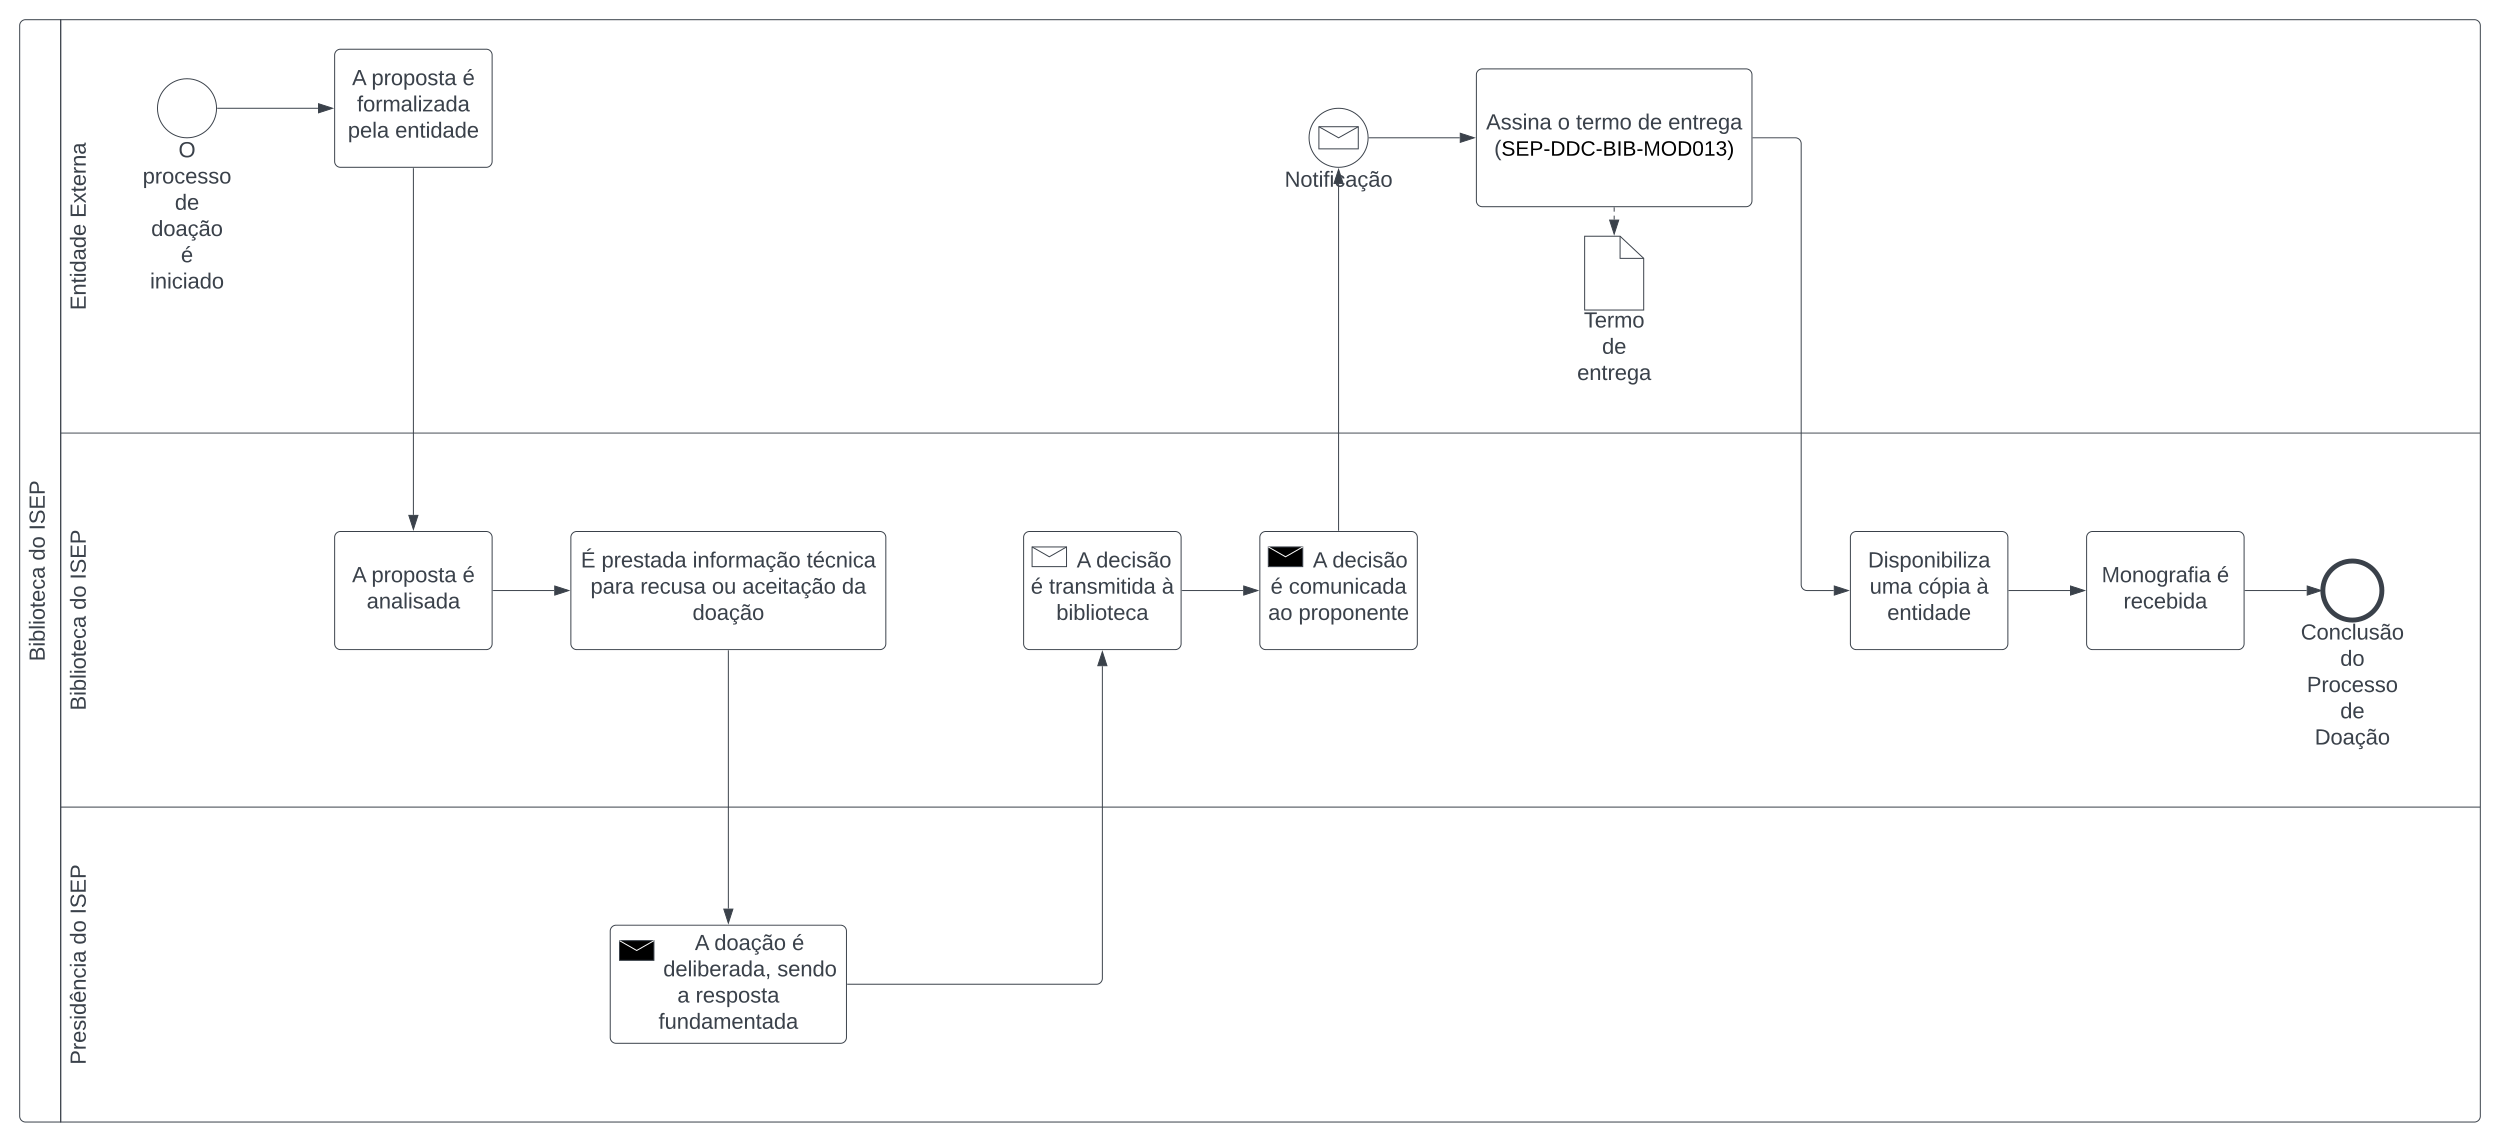 <svg xmlns="http://www.w3.org/2000/svg" xmlns:xlink="http://www.w3.org/1999/xlink" xmlns:lucid="lucid" width="2540" height="1160"><g transform="translate(1240 -4180)" lucid:page-tab-id="0_0"><path d="M-1806.87 3776.5h3677.74v2581.67h-3677.74z" fill="#fff"/><path d="M-1178.33 5320H-1214a6 6 0 0 1-6-6V4206a6 6 0 0 1 6-6h35.67z" stroke="#3a414a" fill="#fff"/><path d="M-1178.33 4200H1274a6 6 0 0 1 6 6v414h-2458.33zM-1178.33 4620H1280v380h-2458.33zM1280 5000v314a6 6 0 0 1-6 6h-2452.33v-320z" stroke="#3a414a" fill="none"/><use xlink:href="#a" transform="matrix(-1.8369701987210297e-16,-1,1,-1.8369701987210297e-16,-1220,5320) translate(468.117 25.444)"/><use xlink:href="#b" transform="matrix(-1.8369701987210297e-16,-1,1,-1.8369701987210297e-16,-1220,5320) translate(570.401 25.444)"/><use xlink:href="#c" transform="matrix(-1.8369701987210297e-16,-1,1,-1.8369701987210297e-16,-1220,5320) translate(601.265 25.444)"/><use xlink:href="#d" transform="matrix(-1.8369701987210297e-16,-1,1,-1.8369701987210297e-16,-1178.333,4620) translate(124.877 25.444)"/><use xlink:href="#e" transform="matrix(-1.8369701987210297e-16,-1,1,-1.8369701987210297e-16,-1178.333,4620) translate(218.642 25.444)"/><use xlink:href="#a" transform="matrix(-1.8369701987210297e-16,-1,1,-1.8369701987210297e-16,-1178.333,5000) translate(98.117 25.444)"/><use xlink:href="#b" transform="matrix(-1.8369701987210297e-16,-1,1,-1.8369701987210297e-16,-1178.333,5000) translate(200.401 25.444)"/><use xlink:href="#c" transform="matrix(-1.8369701987210297e-16,-1,1,-1.8369701987210297e-16,-1178.333,5000) translate(231.265 25.444)"/><use xlink:href="#f" transform="matrix(-1.8369701987210297e-16,-1,1,-1.8369701987210297e-16,-1178.333,5320) translate(58.241 25.444)"/><use xlink:href="#b" transform="matrix(-1.8369701987210297e-16,-1,1,-1.8369701987210297e-16,-1178.333,5320) translate(180.278 25.444)"/><use xlink:href="#c" transform="matrix(-1.8369701987210297e-16,-1,1,-1.8369701987210297e-16,-1178.333,5320) translate(211.142 25.444)"/><path d="M-1020 4290c0 16.57-13.43 30-30 30s-30-13.43-30-30 13.43-30 30-30 30 13.43 30 30z" stroke="#3a414a" fill="#fff"/><use xlink:href="#g" transform="matrix(1,0,0,1,-1080,4322) translate(21.358 17.778)"/><use xlink:href="#h" transform="matrix(1,0,0,1,-1080,4322) translate(-15.031 44.444)"/><use xlink:href="#i" transform="matrix(1,0,0,1,-1080,4322) translate(17.654 71.111)"/><use xlink:href="#j" transform="matrix(1,0,0,1,-1080,4322) translate(-6.42 97.778)"/><use xlink:href="#k" transform="matrix(1,0,0,1,-1080,4322) translate(23.827 124.444)"/><use xlink:href="#l" transform="matrix(1,0,0,1,-1080,4322) translate(-7.562 151.111)"/><path d="M-1019 4290h102.12" stroke="#3a414a" fill="none"/><path d="M-1019 4290.5h-.54l.04-.5-.02-.5h.53z" stroke="#3a414a" stroke-width=".05" fill="#3a414a"/><path d="M-902.12 4290l-14.26 4.64v-9.28z" stroke="#3a414a" fill="#3a414a"/><path d="M-900 4236a6 6 0 0 1 6-6h148a6 6 0 0 1 6 6v108a6 6 0 0 1-6 6h-148a6 6 0 0 1-6-6z" stroke="#3a414a" fill="#fff"/><use xlink:href="#m" transform="matrix(1,0,0,1,-900,4230) translate(17.69 36.528)"/><use xlink:href="#n" transform="matrix(1,0,0,1,-900,4230) translate(37.443 36.528)"/><use xlink:href="#k" transform="matrix(1,0,0,1,-900,4230) translate(129.974 36.528)"/><use xlink:href="#o" transform="matrix(1,0,0,1,-900,4230) translate(22.721 63.194)"/><use xlink:href="#p" transform="matrix(1,0,0,1,-900,4230) translate(13.4 89.861)"/><use xlink:href="#q" transform="matrix(1,0,0,1,-900,4230) translate(61.486 89.861)"/><path d="M-820 4351v352.12" stroke="#3a414a" fill="none"/><path d="M-819.5 4351h-1v-.5h1z" stroke="#3a414a" stroke-width=".05" fill="#3a414a"/><path d="M-820 4717.88l-4.63-14.26h9.26z" stroke="#3a414a" fill="#3a414a"/><path d="M-900 4726a6 6 0 0 1 6-6h148a6 6 0 0 1 6 6v108a6 6 0 0 1-6 6h-148a6 6 0 0 1-6-6z" stroke="#3a414a" fill="#fff"/><use xlink:href="#m" transform="matrix(1,0,0,1,-900,4720) translate(17.69 51.528)"/><use xlink:href="#n" transform="matrix(1,0,0,1,-900,4720) translate(37.443 51.528)"/><use xlink:href="#k" transform="matrix(1,0,0,1,-900,4720) translate(129.974 51.528)"/><use xlink:href="#r" transform="matrix(1,0,0,1,-900,4720) translate(32.536 78.194)"/><path d="M-739 4780h62.12" stroke="#3a414a" fill="none"/><path d="M-739 4780.5h-.5v-1h.5z" stroke="#3a414a" stroke-width=".05" fill="#3a414a"/><path d="M-662.12 4780l-14.26 4.64v-9.28z" stroke="#3a414a" fill="#3a414a"/><path d="M-660 4726a6 6 0 0 1 6-6h308a6 6 0 0 1 6 6v108a6 6 0 0 1-6 6h-308a6 6 0 0 1-6-6z" stroke="#3a414a" fill="#fff"/><use xlink:href="#s" transform="matrix(1,0,0,1,-660,4720) translate(10.159 36.528)"/><use xlink:href="#t" transform="matrix(1,0,0,1,-660,4720) translate(31.147 36.528)"/><use xlink:href="#u" transform="matrix(1,0,0,1,-660,4720) translate(123.678 36.528)"/><use xlink:href="#v" transform="matrix(1,0,0,1,-660,4720) translate(239.542 36.528)"/><use xlink:href="#w" transform="matrix(1,0,0,1,-660,4720) translate(19.974 63.194)"/><use xlink:href="#x" transform="matrix(1,0,0,1,-660,4720) translate(70.53 63.194)"/><use xlink:href="#y" transform="matrix(1,0,0,1,-660,4720) translate(143.307 63.194)"/><use xlink:href="#z" transform="matrix(1,0,0,1,-660,4720) translate(174.172 63.194)"/><use xlink:href="#A" transform="matrix(1,0,0,1,-660,4720) translate(275.345 63.194)"/><use xlink:href="#j" transform="matrix(1,0,0,1,-660,4720) translate(123.585 89.861)"/><path d="M-500 4841v262.12" stroke="#3a414a" fill="none"/><path d="M-499.5 4841h-1v-.5h1z" stroke="#3a414a" stroke-width=".05" fill="#3a414a"/><path d="M-500 5117.88l-4.63-14.26h9.26z" stroke="#3a414a" fill="#3a414a"/><path d="M-620 5126a6 6 0 0 1 6-6h228a6 6 0 0 1 6 6v108a6 6 0 0 1-6 6h-228a6 6 0 0 1-6-6z" stroke="#3a414a" fill="#fff"/><path d="M-610.6 5135.7h35v20h-35z" stroke="#3a414a"/><path d="M-610.6 5135.7l17.5 10 17.5-10" stroke="#fff" fill="none"/><use xlink:href="#m" transform="matrix(1,0,0,1,-620,5120) translate(85.949 25.278)"/><use xlink:href="#B" transform="matrix(1,0,0,1,-620,5120) translate(105.703 25.278)"/><use xlink:href="#k" transform="matrix(1,0,0,1,-620,5120) translate(184.715 25.278)"/><use xlink:href="#C" transform="matrix(1,0,0,1,-620,5120) translate(53.826 51.944)"/><use xlink:href="#D" transform="matrix(1,0,0,1,-620,5120) translate(169.69 51.944)"/><use xlink:href="#E" transform="matrix(1,0,0,1,-620,5120) translate(68.184 78.611)"/><use xlink:href="#F" transform="matrix(1,0,0,1,-620,5120) translate(86.703 78.611)"/><use xlink:href="#G" transform="matrix(1,0,0,1,-620,5120) translate(49.048 105.278)"/><path d="M-379 5180h253a6 6 0 0 0 6-6v-317.12" stroke="#3a414a" fill="none"/><path d="M-379 5180.5h-.5v-1h.5z" stroke="#3a414a" stroke-width=".05" fill="#3a414a"/><path d="M-120 4842.12l4.64 14.26h-9.28z" stroke="#3a414a" fill="#3a414a"/><path d="M-200 4726a6 6 0 0 1 6-6h148a6 6 0 0 1 6 6v108a6 6 0 0 1-6 6h-148a6 6 0 0 1-6-6z" stroke="#3a414a" fill="#fff"/><path d="M-191.4 4735.7h35v20h-35z" stroke="#3a414a" fill="#fff"/><path d="M-191.4 4735.7l17.5 10 17.5-10" stroke="#3a414a" fill="none"/><use xlink:href="#m" transform="matrix(1,0,0,1,-200,4720) translate(53.888 36.528)"/><use xlink:href="#H" transform="matrix(1,0,0,1,-200,4720) translate(73.641 36.528)"/><use xlink:href="#I" transform="matrix(1,0,0,1,-200,4720) translate(7.289 63.194)"/><use xlink:href="#J" transform="matrix(1,0,0,1,-200,4720) translate(25.807 63.194)"/><use xlink:href="#K" transform="matrix(1,0,0,1,-200,4720) translate(140.375 63.194)"/><use xlink:href="#L" transform="matrix(1,0,0,1,-200,4720) translate(33.184 89.861)"/><path d="M-39 4780h62.12" stroke="#3a414a" fill="none"/><path d="M-39 4780.5h-.5v-1h.5z" stroke="#3a414a" stroke-width=".05" fill="#3a414a"/><path d="M37.88 4780l-14.26 4.64v-9.28z" stroke="#3a414a" fill="#3a414a"/><path d="M40 4726a6 6 0 0 1 6-6h148a6 6 0 0 1 6 6v108a6 6 0 0 1-6 6H46a6 6 0 0 1-6-6z" stroke="#3a414a" fill="#fff"/><path d="M48.6 4735.7h35v20h-35z" stroke="#3a414a"/><path d="M48.6 4735.7l17.5 10 17.5-10" stroke="#fff" fill="none"/><g><use xlink:href="#m" transform="matrix(1,0,0,1,40,4720) translate(53.888 36.528)"/><use xlink:href="#H" transform="matrix(1,0,0,1,40,4720) translate(73.641 36.528)"/><use xlink:href="#I" transform="matrix(1,0,0,1,40,4720) translate(10.931 63.194)"/><use xlink:href="#M" transform="matrix(1,0,0,1,40,4720) translate(29.449 63.194)"/><use xlink:href="#N" transform="matrix(1,0,0,1,40,4720) translate(8.431 89.861)"/><use xlink:href="#O" transform="matrix(1,0,0,1,40,4720) translate(39.295 89.861)"/></g><path d="M120 4719v-352.12" stroke="#3a414a" fill="none"/><path d="M120.5 4719.5h-1v-.5h1z" stroke="#3a414a" stroke-width=".05" fill="#3a414a"/><path d="M120 4352.12l4.64 14.26h-9.28z" stroke="#3a414a" fill="#3a414a"/><path d="M150 4320c0 16.57-13.43 30-30 30s-30-13.43-30-30 13.43-30 30-30 30 13.43 30 30z" stroke="#3a414a" fill="#fff"/><path d="M100 4308.75h40v22.5h-40z" stroke="#3a414a" fill="#fff"/><path d="M100 4308.75l20 11.25 20-11.25" stroke="#3a414a" fill="none"/><g><use xlink:href="#P" transform="matrix(1,0,0,1,90,4352) translate(-24.846 17.778)"/></g><path d="M151 4320h92.12" stroke="#3a414a" fill="none"/><path d="M151 4320.5h-.54l.04-.5-.02-.5h.53z" stroke="#3a414a" stroke-width=".05" fill="#3a414a"/><path d="M257.88 4320l-14.26 4.64v-9.28z" stroke="#3a414a" fill="#3a414a"/><path d="M260 4256a6 6 0 0 1 6-6h268a6 6 0 0 1 6 6v128a6 6 0 0 1-6 6H266a6 6 0 0 1-6-6z" stroke="#3a414a" fill="#fff"/><g><use xlink:href="#Q" transform="matrix(1,0,0,1,260,4250) translate(9.882 61.528)"/><use xlink:href="#R" transform="matrix(1,0,0,1,260,4250) translate(82.659 61.528)"/><use xlink:href="#S" transform="matrix(1,0,0,1,260,4250) translate(101.178 61.528)"/><use xlink:href="#T" transform="matrix(1,0,0,1,260,4250) translate(164.017 61.528)"/><use xlink:href="#U" transform="matrix(1,0,0,1,260,4250) translate(194.882 61.528)"/><use xlink:href="#V" transform="matrix(1,0,0,1,260,4250) translate(18.08 88.194)"/></g><path d="M400 4391v4.04m0 4.04v4.04" stroke="#3a414a" fill="none"/><path d="M400.5 4391h-1v-.5h1z" stroke="#3a414a" stroke-width=".05" fill="#3a414a"/><path d="M400 4417.88l-4.63-14.26h9.26z" stroke="#3a414a" fill="#3a414a"/><path d="M406 4420l24 22.5v52.5h-60v-75z" stroke="#3a414a" fill="#fff"/><path d="M406 4420v22.5h24" stroke="#3a414a" fill="none"/><g><use xlink:href="#W" transform="matrix(1,0,0,1,370,4495) translate(-0.772 17.778)"/><use xlink:href="#i" transform="matrix(1,0,0,1,370,4495) translate(17.654 44.444)"/><use xlink:href="#X" transform="matrix(1,0,0,1,370,4495) translate(-7.623 71.111)"/></g><path d="M541 4320h43a6 6 0 0 1 6 6v448a6 6 0 0 0 6 6h27.12" stroke="#3a414a" fill="none"/><path d="M541 4320.5h-.5v-1h.5z" stroke="#3a414a" stroke-width=".05" fill="#3a414a"/><path d="M637.88 4780l-14.26 4.64v-9.28z" stroke="#3a414a" fill="#3a414a"/><path d="M640 4726a6 6 0 0 1 6-6h148a6 6 0 0 1 6 6v108a6 6 0 0 1-6 6H646a6 6 0 0 1-6-6z" stroke="#3a414a" fill="#fff"/><g><use xlink:href="#Y" transform="matrix(1,0,0,1,640,4720) translate(17.845 36.528)"/><use xlink:href="#Z" transform="matrix(1,0,0,1,640,4720) translate(19.573 63.194)"/><use xlink:href="#aa" transform="matrix(1,0,0,1,640,4720) translate(68.894 63.194)"/><use xlink:href="#K" transform="matrix(1,0,0,1,640,4720) translate(128.091 63.194)"/><use xlink:href="#q" transform="matrix(1,0,0,1,640,4720) translate(37.443 89.861)"/></g><path d="M801 4780h62.12" stroke="#3a414a" fill="none"/><path d="M801 4780.5h-.5v-1h.5z" stroke="#3a414a" stroke-width=".05" fill="#3a414a"/><path d="M877.88 4780l-14.26 4.64v-9.28z" stroke="#3a414a" fill="#3a414a"/><path d="M880 4726a6 6 0 0 1 6-6h148a6 6 0 0 1 6 6v108a6 6 0 0 1-6 6H886a6 6 0 0 1-6-6z" stroke="#3a414a" fill="#fff"/><g><use xlink:href="#ab" transform="matrix(1,0,0,1,880,4720) translate(15.283 51.528)"/><use xlink:href="#k" transform="matrix(1,0,0,1,880,4720) translate(132.382 51.528)"/><use xlink:href="#ac" transform="matrix(1,0,0,1,880,4720) translate(37.474 78.194)"/></g><path d="M1041 4780h62.62" stroke="#3a414a" fill="none"/><path d="M1041 4780.5h-.5v-1h.5z" stroke="#3a414a" stroke-width=".05" fill="#3a414a"/><path d="M1118.38 4780l-14.26 4.64v-9.28z" stroke="#3a414a" fill="#3a414a"/><path d="M1180 4780c0 16.57-13.43 30-30 30s-30-13.43-30-30 13.43-30 30-30 30 13.43 30 30z" stroke="#3a414a" stroke-width="5" fill="#fff"/><g><use xlink:href="#ad" transform="matrix(1,0,0,1,1120,4812) translate(-22.407 17.778)"/><use xlink:href="#ae" transform="matrix(1,0,0,1,1120,4812) translate(17.654 44.444)"/><use xlink:href="#af" transform="matrix(1,0,0,1,1120,4812) translate(-16.265 71.111)"/><use xlink:href="#i" transform="matrix(1,0,0,1,1120,4812) translate(17.654 97.778)"/><use xlink:href="#ag" transform="matrix(1,0,0,1,1120,4812) translate(-8.241 124.444)"/></g><defs><path fill="#3a414a" d="M160-131c35 5 61 23 61 61C221 17 115-2 30 0v-248c76 3 177-17 177 60 0 33-19 50-47 57zm-97-11c50-1 110 9 110-42 0-47-63-36-110-37v79zm0 115c55-2 124 14 124-45 0-56-70-42-124-44v89" id="ah"/><path fill="#3a414a" d="M24-231v-30h32v30H24zM24 0v-190h32V0H24" id="ai"/><path fill="#3a414a" d="M115-194c53 0 69 39 70 98 0 66-23 100-70 100C84 3 66-7 56-30L54 0H23l1-261h32v101c10-23 28-34 59-34zm-8 174c40 0 45-34 45-75 0-40-5-75-45-74-42 0-51 32-51 76 0 43 10 73 51 73" id="aj"/><path fill="#3a414a" d="M24 0v-261h32V0H24" id="ak"/><path fill="#3a414a" d="M100-194c62-1 85 37 85 99 1 63-27 99-86 99S16-35 15-95c0-66 28-99 85-99zM99-20c44 1 53-31 53-75 0-43-8-75-51-75s-53 32-53 75 10 74 51 75" id="al"/><path fill="#3a414a" d="M59-47c-2 24 18 29 38 22v24C64 9 27 4 27-40v-127H5v-23h24l9-43h21v43h35v23H59v120" id="am"/><path fill="#3a414a" d="M100-194c63 0 86 42 84 106H49c0 40 14 67 53 68 26 1 43-12 49-29l28 8c-11 28-37 45-77 45C44 4 14-33 15-96c1-61 26-98 85-98zm52 81c6-60-76-77-97-28-3 7-6 17-6 28h103" id="an"/><path fill="#3a414a" d="M96-169c-40 0-48 33-48 73s9 75 48 75c24 0 41-14 43-38l32 2c-6 37-31 61-74 61-59 0-76-41-82-99-10-93 101-131 147-64 4 7 5 14 7 22l-32 3c-4-21-16-35-41-35" id="ao"/><path fill="#3a414a" d="M141-36C126-15 110 5 73 4 37 3 15-17 15-53c-1-64 63-63 125-63 3-35-9-54-41-54-24 1-41 7-42 31l-33-3c5-37 33-52 76-52 45 0 72 20 72 64v82c-1 20 7 32 28 27v20c-31 9-61-2-59-35zM48-53c0 20 12 33 32 33 41-3 63-29 60-74-43 2-92-5-92 41" id="ap"/><g id="a"><use transform="matrix(0.062,0,0,0.062,0,0)" xlink:href="#ah"/><use transform="matrix(0.062,0,0,0.062,14.815,0)" xlink:href="#ai"/><use transform="matrix(0.062,0,0,0.062,19.691,0)" xlink:href="#aj"/><use transform="matrix(0.062,0,0,0.062,32.037,0)" xlink:href="#ak"/><use transform="matrix(0.062,0,0,0.062,36.914,0)" xlink:href="#ai"/><use transform="matrix(0.062,0,0,0.062,41.79,0)" xlink:href="#al"/><use transform="matrix(0.062,0,0,0.062,54.136,0)" xlink:href="#am"/><use transform="matrix(0.062,0,0,0.062,60.309,0)" xlink:href="#an"/><use transform="matrix(0.062,0,0,0.062,72.654,0)" xlink:href="#ao"/><use transform="matrix(0.062,0,0,0.062,83.765,0)" xlink:href="#ap"/></g><path fill="#3a414a" d="M85-194c31 0 48 13 60 33l-1-100h32l1 261h-30c-2-10 0-23-3-31C134-8 116 4 85 4 32 4 16-35 15-94c0-66 23-100 70-100zm9 24c-40 0-46 34-46 75 0 40 6 74 45 74 42 0 51-32 51-76 0-42-9-74-50-73" id="aq"/><g id="b"><use transform="matrix(0.062,0,0,0.062,0,0)" xlink:href="#aq"/><use transform="matrix(0.062,0,0,0.062,12.346,0)" xlink:href="#al"/></g><path fill="#3a414a" d="M33 0v-248h34V0H33" id="ar"/><path fill="#3a414a" d="M185-189c-5-48-123-54-124 2 14 75 158 14 163 119 3 78-121 87-175 55-17-10-28-26-33-46l33-7c5 56 141 63 141-1 0-78-155-14-162-118-5-82 145-84 179-34 5 7 8 16 11 25" id="as"/><path fill="#3a414a" d="M30 0v-248h187v28H63v79h144v27H63v87h162V0H30" id="at"/><path fill="#3a414a" d="M30-248c87 1 191-15 191 75 0 78-77 80-158 76V0H30v-248zm33 125c57 0 124 11 124-50 0-59-68-47-124-48v98" id="au"/><g id="c"><use transform="matrix(0.062,0,0,0.062,0,0)" xlink:href="#ar"/><use transform="matrix(0.062,0,0,0.062,6.173,0)" xlink:href="#as"/><use transform="matrix(0.062,0,0,0.062,20.988,0)" xlink:href="#at"/><use transform="matrix(0.062,0,0,0.062,35.802,0)" xlink:href="#au"/></g><path fill="#3a414a" d="M117-194c89-4 53 116 60 194h-32v-121c0-31-8-49-39-48C34-167 62-67 57 0H25l-1-190h30c1 10-1 24 2 32 11-22 29-35 61-36" id="av"/><g id="d"><use transform="matrix(0.062,0,0,0.062,0,0)" xlink:href="#at"/><use transform="matrix(0.062,0,0,0.062,14.815,0)" xlink:href="#av"/><use transform="matrix(0.062,0,0,0.062,27.16,0)" xlink:href="#am"/><use transform="matrix(0.062,0,0,0.062,33.333,0)" xlink:href="#ai"/><use transform="matrix(0.062,0,0,0.062,38.21,0)" xlink:href="#aq"/><use transform="matrix(0.062,0,0,0.062,50.556,0)" xlink:href="#ap"/><use transform="matrix(0.062,0,0,0.062,62.901,0)" xlink:href="#aq"/><use transform="matrix(0.062,0,0,0.062,75.247,0)" xlink:href="#an"/></g><path fill="#3a414a" d="M141 0L90-78 38 0H4l68-98-65-92h35l48 74 47-74h35l-64 92 68 98h-35" id="aw"/><path fill="#3a414a" d="M114-163C36-179 61-72 57 0H25l-1-190h30c1 12-1 29 2 39 6-27 23-49 58-41v29" id="ax"/><g id="e"><use transform="matrix(0.062,0,0,0.062,0,0)" xlink:href="#at"/><use transform="matrix(0.062,0,0,0.062,14.815,0)" xlink:href="#aw"/><use transform="matrix(0.062,0,0,0.062,25.926,0)" xlink:href="#am"/><use transform="matrix(0.062,0,0,0.062,32.099,0)" xlink:href="#an"/><use transform="matrix(0.062,0,0,0.062,44.444,0)" xlink:href="#ax"/><use transform="matrix(0.062,0,0,0.062,51.79,0)" xlink:href="#av"/><use transform="matrix(0.062,0,0,0.062,64.136,0)" xlink:href="#ap"/></g><path fill="#3a414a" d="M135-143c-3-34-86-38-87 0 15 53 115 12 119 90S17 21 10-45l28-5c4 36 97 45 98 0-10-56-113-15-118-90-4-57 82-63 122-42 12 7 21 19 24 35" id="ay"/><path fill="#3a414a" d="M100-194c63 0 86 42 84 106H49c0 40 14 67 53 68 26 1 43-12 49-29l28 8c-11 28-37 45-77 45C44 4 14-33 15-96c1-61 26-98 85-98zm52 81c6-60-76-77-97-28-3 7-6 17-6 28h103zm-32-149c12 18 30 30 39 51-31 2-38-20-57-30-20 10-27 32-59 30 9-22 29-33 41-51h36" id="az"/><g id="f"><use transform="matrix(0.062,0,0,0.062,0,0)" xlink:href="#au"/><use transform="matrix(0.062,0,0,0.062,14.815,0)" xlink:href="#ax"/><use transform="matrix(0.062,0,0,0.062,22.16,0)" xlink:href="#an"/><use transform="matrix(0.062,0,0,0.062,34.506,0)" xlink:href="#ay"/><use transform="matrix(0.062,0,0,0.062,45.617,0)" xlink:href="#ai"/><use transform="matrix(0.062,0,0,0.062,50.494,0)" xlink:href="#aq"/><use transform="matrix(0.062,0,0,0.062,62.84,0)" xlink:href="#az"/><use transform="matrix(0.062,0,0,0.062,75.185,0)" xlink:href="#av"/><use transform="matrix(0.062,0,0,0.062,87.531,0)" xlink:href="#ao"/><use transform="matrix(0.062,0,0,0.062,98.642,0)" xlink:href="#ai"/><use transform="matrix(0.062,0,0,0.062,103.519,0)" xlink:href="#ap"/></g><path fill="#3a414a" d="M140-251c81 0 123 46 123 126C263-46 219 4 140 4 59 4 17-45 17-125s42-126 123-126zm0 227c63 0 89-41 89-101s-29-99-89-99c-61 0-89 39-89 99S79-25 140-24" id="aA"/><use transform="matrix(0.062,0,0,0.062,0,0)" xlink:href="#aA" id="g"/><path fill="#3a414a" d="M115-194c55 1 70 41 70 98S169 2 115 4C84 4 66-9 55-30l1 105H24l-1-265h31l2 30c10-21 28-34 59-34zm-8 174c40 0 45-34 45-75s-6-73-45-74c-42 0-51 32-51 76 0 43 10 73 51 73" id="aB"/><g id="h"><use transform="matrix(0.062,0,0,0.062,0,0)" xlink:href="#aB"/><use transform="matrix(0.062,0,0,0.062,12.346,0)" xlink:href="#ax"/><use transform="matrix(0.062,0,0,0.062,19.691,0)" xlink:href="#al"/><use transform="matrix(0.062,0,0,0.062,32.037,0)" xlink:href="#ao"/><use transform="matrix(0.062,0,0,0.062,43.148,0)" xlink:href="#an"/><use transform="matrix(0.062,0,0,0.062,55.494,0)" xlink:href="#ay"/><use transform="matrix(0.062,0,0,0.062,66.605,0)" xlink:href="#ay"/><use transform="matrix(0.062,0,0,0.062,77.716,0)" xlink:href="#al"/></g><g id="i"><use transform="matrix(0.062,0,0,0.062,0,0)" xlink:href="#aq"/><use transform="matrix(0.062,0,0,0.062,12.346,0)" xlink:href="#an"/></g><path fill="#3a414a" d="M96-169c-40 0-48 33-48 73s9 75 48 75c24 0 41-14 43-38l32 2c-6 37-31 61-74 61-59 0-76-41-82-99-10-93 101-131 147-64 4 7 5 14 7 22l-32 3c-4-21-16-35-41-35zm3 187c19-1 33 8 33 26 0 31-30 33-64 32V58c18 2 39 4 41-13 1-15-18-13-34-13L87 0h19" id="aC"/><path fill="#3a414a" d="M141-36C126-15 110 5 73 4 37 3 15-17 15-53c-1-64 63-63 125-63 3-35-9-54-41-54-24 1-41 7-42 31l-33-3c5-37 33-52 76-52 45 0 72 20 72 64v82c-1 20 7 32 28 27v20c-31 9-61-2-59-35zM48-53c0 20 12 33 32 33 41-3 63-29 60-74-43 2-92-5-92 41zm117-205c-3 23-9 48-36 47-26-1-65-44-74 0H39c4-23 8-48 36-47s64 44 74 0h16" id="aD"/><g id="j"><use transform="matrix(0.062,0,0,0.062,0,0)" xlink:href="#aq"/><use transform="matrix(0.062,0,0,0.062,12.346,0)" xlink:href="#al"/><use transform="matrix(0.062,0,0,0.062,24.691,0)" xlink:href="#ap"/><use transform="matrix(0.062,0,0,0.062,37.037,0)" xlink:href="#aC"/><use transform="matrix(0.062,0,0,0.062,48.148,0)" xlink:href="#aD"/><use transform="matrix(0.062,0,0,0.062,60.494,0)" xlink:href="#al"/></g><path fill="#3a414a" d="M100-194c63 0 86 42 84 106H49c0 40 14 67 53 68 26 1 43-12 49-29l28 8c-11 28-37 45-77 45C44 4 14-33 15-96c1-61 26-98 85-98zm52 81c6-60-76-77-97-28-3 7-6 17-6 28h103zm-74-98c8-23 27-35 38-54h36v5l-58 49H78" id="aE"/><use transform="matrix(0.062,0,0,0.062,0,0)" xlink:href="#aE" id="k"/><g id="l"><use transform="matrix(0.062,0,0,0.062,0,0)" xlink:href="#ai"/><use transform="matrix(0.062,0,0,0.062,4.877,0)" xlink:href="#av"/><use transform="matrix(0.062,0,0,0.062,17.222,0)" xlink:href="#ai"/><use transform="matrix(0.062,0,0,0.062,22.099,0)" xlink:href="#ao"/><use transform="matrix(0.062,0,0,0.062,33.21,0)" xlink:href="#ai"/><use transform="matrix(0.062,0,0,0.062,38.086,0)" xlink:href="#ap"/><use transform="matrix(0.062,0,0,0.062,50.432,0)" xlink:href="#aq"/><use transform="matrix(0.062,0,0,0.062,62.778,0)" xlink:href="#al"/></g><path fill="#3a414a" d="M205 0l-28-72H64L36 0H1l101-248h38L239 0h-34zm-38-99l-47-123c-12 45-31 82-46 123h93" id="aF"/><use transform="matrix(0.062,0,0,0.062,0,0)" xlink:href="#aF" id="m"/><g id="n"><use transform="matrix(0.062,0,0,0.062,0,0)" xlink:href="#aB"/><use transform="matrix(0.062,0,0,0.062,12.346,0)" xlink:href="#ax"/><use transform="matrix(0.062,0,0,0.062,19.691,0)" xlink:href="#al"/><use transform="matrix(0.062,0,0,0.062,32.037,0)" xlink:href="#aB"/><use transform="matrix(0.062,0,0,0.062,44.383,0)" xlink:href="#al"/><use transform="matrix(0.062,0,0,0.062,56.728,0)" xlink:href="#ay"/><use transform="matrix(0.062,0,0,0.062,67.84,0)" xlink:href="#am"/><use transform="matrix(0.062,0,0,0.062,74.012,0)" xlink:href="#ap"/></g><path fill="#3a414a" d="M101-234c-31-9-42 10-38 44h38v23H63V0H32v-167H5v-23h27c-7-52 17-82 69-68v24" id="aG"/><path fill="#3a414a" d="M210-169c-67 3-38 105-44 169h-31v-121c0-29-5-50-35-48C34-165 62-65 56 0H25l-1-190h30c1 10-1 24 2 32 10-44 99-50 107 0 11-21 27-35 58-36 85-2 47 119 55 194h-31v-121c0-29-5-49-35-48" id="aH"/><path fill="#3a414a" d="M9 0v-24l116-142H16v-24h144v24L44-24h123V0H9" id="aI"/><g id="o"><use transform="matrix(0.062,0,0,0.062,0,0)" xlink:href="#aG"/><use transform="matrix(0.062,0,0,0.062,6.173,0)" xlink:href="#al"/><use transform="matrix(0.062,0,0,0.062,18.519,0)" xlink:href="#ax"/><use transform="matrix(0.062,0,0,0.062,25.864,0)" xlink:href="#aH"/><use transform="matrix(0.062,0,0,0.062,44.321,0)" xlink:href="#ap"/><use transform="matrix(0.062,0,0,0.062,56.667,0)" xlink:href="#ak"/><use transform="matrix(0.062,0,0,0.062,61.543,0)" xlink:href="#ai"/><use transform="matrix(0.062,0,0,0.062,66.42,0)" xlink:href="#aI"/><use transform="matrix(0.062,0,0,0.062,77.531,0)" xlink:href="#ap"/><use transform="matrix(0.062,0,0,0.062,89.877,0)" xlink:href="#aq"/><use transform="matrix(0.062,0,0,0.062,102.222,0)" xlink:href="#ap"/></g><g id="p"><use transform="matrix(0.062,0,0,0.062,0,0)" xlink:href="#aB"/><use transform="matrix(0.062,0,0,0.062,12.346,0)" xlink:href="#an"/><use transform="matrix(0.062,0,0,0.062,24.691,0)" xlink:href="#ak"/><use transform="matrix(0.062,0,0,0.062,29.568,0)" xlink:href="#ap"/></g><g id="q"><use transform="matrix(0.062,0,0,0.062,0,0)" xlink:href="#an"/><use transform="matrix(0.062,0,0,0.062,12.346,0)" xlink:href="#av"/><use transform="matrix(0.062,0,0,0.062,24.691,0)" xlink:href="#am"/><use transform="matrix(0.062,0,0,0.062,30.864,0)" xlink:href="#ai"/><use transform="matrix(0.062,0,0,0.062,35.741,0)" xlink:href="#aq"/><use transform="matrix(0.062,0,0,0.062,48.086,0)" xlink:href="#ap"/><use transform="matrix(0.062,0,0,0.062,60.432,0)" xlink:href="#aq"/><use transform="matrix(0.062,0,0,0.062,72.778,0)" xlink:href="#an"/></g><g id="r"><use transform="matrix(0.062,0,0,0.062,0,0)" xlink:href="#ap"/><use transform="matrix(0.062,0,0,0.062,12.346,0)" xlink:href="#av"/><use transform="matrix(0.062,0,0,0.062,24.691,0)" xlink:href="#ap"/><use transform="matrix(0.062,0,0,0.062,37.037,0)" xlink:href="#ak"/><use transform="matrix(0.062,0,0,0.062,41.914,0)" xlink:href="#ai"/><use transform="matrix(0.062,0,0,0.062,46.79,0)" xlink:href="#ay"/><use transform="matrix(0.062,0,0,0.062,57.901,0)" xlink:href="#ap"/><use transform="matrix(0.062,0,0,0.062,70.247,0)" xlink:href="#aq"/><use transform="matrix(0.062,0,0,0.062,82.593,0)" xlink:href="#ap"/></g><path fill="#3a414a" d="M97-269c9-18 26-28 38-43h36v5l-54 38H97zM30 0v-248h187v28H63v79h144v27H63v87h162V0H30" id="aJ"/><use transform="matrix(0.062,0,0,0.062,0,0)" xlink:href="#aJ" id="s"/><g id="t"><use transform="matrix(0.062,0,0,0.062,0,0)" xlink:href="#aB"/><use transform="matrix(0.062,0,0,0.062,12.346,0)" xlink:href="#ax"/><use transform="matrix(0.062,0,0,0.062,19.691,0)" xlink:href="#an"/><use transform="matrix(0.062,0,0,0.062,32.037,0)" xlink:href="#ay"/><use transform="matrix(0.062,0,0,0.062,43.148,0)" xlink:href="#am"/><use transform="matrix(0.062,0,0,0.062,49.321,0)" xlink:href="#ap"/><use transform="matrix(0.062,0,0,0.062,61.667,0)" xlink:href="#aq"/><use transform="matrix(0.062,0,0,0.062,74.012,0)" xlink:href="#ap"/></g><g id="u"><use transform="matrix(0.062,0,0,0.062,0,0)" xlink:href="#ai"/><use transform="matrix(0.062,0,0,0.062,4.877,0)" xlink:href="#av"/><use transform="matrix(0.062,0,0,0.062,17.222,0)" xlink:href="#aG"/><use transform="matrix(0.062,0,0,0.062,23.395,0)" xlink:href="#al"/><use transform="matrix(0.062,0,0,0.062,35.741,0)" xlink:href="#ax"/><use transform="matrix(0.062,0,0,0.062,43.086,0)" xlink:href="#aH"/><use transform="matrix(0.062,0,0,0.062,61.543,0)" xlink:href="#ap"/><use transform="matrix(0.062,0,0,0.062,73.889,0)" xlink:href="#aC"/><use transform="matrix(0.062,0,0,0.062,85,0)" xlink:href="#aD"/><use transform="matrix(0.062,0,0,0.062,97.346,0)" xlink:href="#al"/></g><g id="v"><use transform="matrix(0.062,0,0,0.062,0,0)" xlink:href="#am"/><use transform="matrix(0.062,0,0,0.062,6.173,0)" xlink:href="#aE"/><use transform="matrix(0.062,0,0,0.062,18.519,0)" xlink:href="#ao"/><use transform="matrix(0.062,0,0,0.062,29.63,0)" xlink:href="#av"/><use transform="matrix(0.062,0,0,0.062,41.975,0)" xlink:href="#ai"/><use transform="matrix(0.062,0,0,0.062,46.852,0)" xlink:href="#ao"/><use transform="matrix(0.062,0,0,0.062,57.963,0)" xlink:href="#ap"/></g><g id="w"><use transform="matrix(0.062,0,0,0.062,0,0)" xlink:href="#aB"/><use transform="matrix(0.062,0,0,0.062,12.346,0)" xlink:href="#ap"/><use transform="matrix(0.062,0,0,0.062,24.691,0)" xlink:href="#ax"/><use transform="matrix(0.062,0,0,0.062,32.037,0)" xlink:href="#ap"/></g><path fill="#3a414a" d="M84 4C-5 8 30-112 23-190h32v120c0 31 7 50 39 49 72-2 45-101 50-169h31l1 190h-30c-1-10 1-25-2-33-11 22-28 36-60 37" id="aK"/><g id="x"><use transform="matrix(0.062,0,0,0.062,0,0)" xlink:href="#ax"/><use transform="matrix(0.062,0,0,0.062,7.346,0)" xlink:href="#an"/><use transform="matrix(0.062,0,0,0.062,19.691,0)" xlink:href="#ao"/><use transform="matrix(0.062,0,0,0.062,30.802,0)" xlink:href="#aK"/><use transform="matrix(0.062,0,0,0.062,43.148,0)" xlink:href="#ay"/><use transform="matrix(0.062,0,0,0.062,54.259,0)" xlink:href="#ap"/></g><g id="y"><use transform="matrix(0.062,0,0,0.062,0,0)" xlink:href="#al"/><use transform="matrix(0.062,0,0,0.062,12.346,0)" xlink:href="#aK"/></g><g id="z"><use transform="matrix(0.062,0,0,0.062,0,0)" xlink:href="#ap"/><use transform="matrix(0.062,0,0,0.062,12.346,0)" xlink:href="#ao"/><use transform="matrix(0.062,0,0,0.062,23.457,0)" xlink:href="#an"/><use transform="matrix(0.062,0,0,0.062,35.802,0)" xlink:href="#ai"/><use transform="matrix(0.062,0,0,0.062,40.679,0)" xlink:href="#am"/><use transform="matrix(0.062,0,0,0.062,46.852,0)" xlink:href="#ap"/><use transform="matrix(0.062,0,0,0.062,59.198,0)" xlink:href="#aC"/><use transform="matrix(0.062,0,0,0.062,70.309,0)" xlink:href="#aD"/><use transform="matrix(0.062,0,0,0.062,82.654,0)" xlink:href="#al"/></g><g id="A"><use transform="matrix(0.062,0,0,0.062,0,0)" xlink:href="#aq"/><use transform="matrix(0.062,0,0,0.062,12.346,0)" xlink:href="#ap"/></g><g id="B"><use transform="matrix(0.062,0,0,0.062,0,0)" xlink:href="#aq"/><use transform="matrix(0.062,0,0,0.062,12.346,0)" xlink:href="#al"/><use transform="matrix(0.062,0,0,0.062,24.691,0)" xlink:href="#ap"/><use transform="matrix(0.062,0,0,0.062,37.037,0)" xlink:href="#aC"/><use transform="matrix(0.062,0,0,0.062,48.148,0)" xlink:href="#aD"/><use transform="matrix(0.062,0,0,0.062,60.494,0)" xlink:href="#al"/></g><path fill="#3a414a" d="M68-38c1 34 0 65-14 84H32c9-13 17-26 17-46H33v-38h35" id="aL"/><g id="C"><use transform="matrix(0.062,0,0,0.062,0,0)" xlink:href="#aq"/><use transform="matrix(0.062,0,0,0.062,12.346,0)" xlink:href="#an"/><use transform="matrix(0.062,0,0,0.062,24.691,0)" xlink:href="#ak"/><use transform="matrix(0.062,0,0,0.062,29.568,0)" xlink:href="#ai"/><use transform="matrix(0.062,0,0,0.062,34.444,0)" xlink:href="#aj"/><use transform="matrix(0.062,0,0,0.062,46.79,0)" xlink:href="#an"/><use transform="matrix(0.062,0,0,0.062,59.136,0)" xlink:href="#ax"/><use transform="matrix(0.062,0,0,0.062,66.481,0)" xlink:href="#ap"/><use transform="matrix(0.062,0,0,0.062,78.827,0)" xlink:href="#aq"/><use transform="matrix(0.062,0,0,0.062,91.173,0)" xlink:href="#ap"/><use transform="matrix(0.062,0,0,0.062,103.519,0)" xlink:href="#aL"/></g><g id="D"><use transform="matrix(0.062,0,0,0.062,0,0)" xlink:href="#ay"/><use transform="matrix(0.062,0,0,0.062,11.111,0)" xlink:href="#an"/><use transform="matrix(0.062,0,0,0.062,23.457,0)" xlink:href="#av"/><use transform="matrix(0.062,0,0,0.062,35.802,0)" xlink:href="#aq"/><use transform="matrix(0.062,0,0,0.062,48.148,0)" xlink:href="#al"/></g><use transform="matrix(0.062,0,0,0.062,0,0)" xlink:href="#ap" id="E"/><g id="F"><use transform="matrix(0.062,0,0,0.062,0,0)" xlink:href="#ax"/><use transform="matrix(0.062,0,0,0.062,7.346,0)" xlink:href="#an"/><use transform="matrix(0.062,0,0,0.062,19.691,0)" xlink:href="#ay"/><use transform="matrix(0.062,0,0,0.062,30.802,0)" xlink:href="#aB"/><use transform="matrix(0.062,0,0,0.062,43.148,0)" xlink:href="#al"/><use transform="matrix(0.062,0,0,0.062,55.494,0)" xlink:href="#ay"/><use transform="matrix(0.062,0,0,0.062,66.605,0)" xlink:href="#am"/><use transform="matrix(0.062,0,0,0.062,72.778,0)" xlink:href="#ap"/></g><g id="G"><use transform="matrix(0.062,0,0,0.062,0,0)" xlink:href="#aG"/><use transform="matrix(0.062,0,0,0.062,6.173,0)" xlink:href="#aK"/><use transform="matrix(0.062,0,0,0.062,18.519,0)" xlink:href="#av"/><use transform="matrix(0.062,0,0,0.062,30.864,0)" xlink:href="#aq"/><use transform="matrix(0.062,0,0,0.062,43.21,0)" xlink:href="#ap"/><use transform="matrix(0.062,0,0,0.062,55.556,0)" xlink:href="#aH"/><use transform="matrix(0.062,0,0,0.062,74.012,0)" xlink:href="#an"/><use transform="matrix(0.062,0,0,0.062,86.358,0)" xlink:href="#av"/><use transform="matrix(0.062,0,0,0.062,98.704,0)" xlink:href="#am"/><use transform="matrix(0.062,0,0,0.062,104.877,0)" xlink:href="#ap"/><use transform="matrix(0.062,0,0,0.062,117.222,0)" xlink:href="#aq"/><use transform="matrix(0.062,0,0,0.062,129.568,0)" xlink:href="#ap"/></g><g id="H"><use transform="matrix(0.062,0,0,0.062,0,0)" xlink:href="#aq"/><use transform="matrix(0.062,0,0,0.062,12.346,0)" xlink:href="#an"/><use transform="matrix(0.062,0,0,0.062,24.691,0)" xlink:href="#ao"/><use transform="matrix(0.062,0,0,0.062,35.802,0)" xlink:href="#ai"/><use transform="matrix(0.062,0,0,0.062,40.679,0)" xlink:href="#ay"/><use transform="matrix(0.062,0,0,0.062,51.79,0)" xlink:href="#aD"/><use transform="matrix(0.062,0,0,0.062,64.136,0)" xlink:href="#al"/></g><use transform="matrix(0.062,0,0,0.062,0,0)" xlink:href="#aE" id="I"/><g id="J"><use transform="matrix(0.062,0,0,0.062,0,0)" xlink:href="#am"/><use transform="matrix(0.062,0,0,0.062,6.173,0)" xlink:href="#ax"/><use transform="matrix(0.062,0,0,0.062,13.519,0)" xlink:href="#ap"/><use transform="matrix(0.062,0,0,0.062,25.864,0)" xlink:href="#av"/><use transform="matrix(0.062,0,0,0.062,38.21,0)" xlink:href="#ay"/><use transform="matrix(0.062,0,0,0.062,49.321,0)" xlink:href="#aH"/><use transform="matrix(0.062,0,0,0.062,67.778,0)" xlink:href="#ai"/><use transform="matrix(0.062,0,0,0.062,72.654,0)" xlink:href="#am"/><use transform="matrix(0.062,0,0,0.062,78.827,0)" xlink:href="#ai"/><use transform="matrix(0.062,0,0,0.062,83.704,0)" xlink:href="#aq"/><use transform="matrix(0.062,0,0,0.062,96.049,0)" xlink:href="#ap"/></g><path fill="#3a414a" d="M141-36C126-15 110 5 73 4 37 3 15-17 15-53c-1-64 63-63 125-63 3-35-9-54-41-54-24 1-41 7-42 31l-33-3c5-37 33-52 76-52 45 0 72 20 72 64v82c-1 20 7 32 28 27v20c-31 9-61-2-59-35zM48-53c0 20 12 33 32 33 41-3 63-29 60-74-43 2-92-5-92 41zm62-158l-58-49v-5h36c12 19 30 32 38 54h-16" id="aM"/><use transform="matrix(0.062,0,0,0.062,0,0)" xlink:href="#aM" id="K"/><g id="L"><use transform="matrix(0.062,0,0,0.062,0,0)" xlink:href="#aj"/><use transform="matrix(0.062,0,0,0.062,12.346,0)" xlink:href="#ai"/><use transform="matrix(0.062,0,0,0.062,17.222,0)" xlink:href="#aj"/><use transform="matrix(0.062,0,0,0.062,29.568,0)" xlink:href="#ak"/><use transform="matrix(0.062,0,0,0.062,34.444,0)" xlink:href="#ai"/><use transform="matrix(0.062,0,0,0.062,39.321,0)" xlink:href="#al"/><use transform="matrix(0.062,0,0,0.062,51.667,0)" xlink:href="#am"/><use transform="matrix(0.062,0,0,0.062,57.84,0)" xlink:href="#an"/><use transform="matrix(0.062,0,0,0.062,70.185,0)" xlink:href="#ao"/><use transform="matrix(0.062,0,0,0.062,81.296,0)" xlink:href="#ap"/></g><g id="M"><use transform="matrix(0.062,0,0,0.062,0,0)" xlink:href="#ao"/><use transform="matrix(0.062,0,0,0.062,11.111,0)" xlink:href="#al"/><use transform="matrix(0.062,0,0,0.062,23.457,0)" xlink:href="#aH"/><use transform="matrix(0.062,0,0,0.062,41.914,0)" xlink:href="#aK"/><use transform="matrix(0.062,0,0,0.062,54.259,0)" xlink:href="#av"/><use transform="matrix(0.062,0,0,0.062,66.605,0)" xlink:href="#ai"/><use transform="matrix(0.062,0,0,0.062,71.481,0)" xlink:href="#ao"/><use transform="matrix(0.062,0,0,0.062,82.593,0)" xlink:href="#ap"/><use transform="matrix(0.062,0,0,0.062,94.938,0)" xlink:href="#aq"/><use transform="matrix(0.062,0,0,0.062,107.284,0)" xlink:href="#ap"/></g><g id="N"><use transform="matrix(0.062,0,0,0.062,0,0)" xlink:href="#ap"/><use transform="matrix(0.062,0,0,0.062,12.346,0)" xlink:href="#al"/></g><g id="O"><use transform="matrix(0.062,0,0,0.062,0,0)" xlink:href="#aB"/><use transform="matrix(0.062,0,0,0.062,12.346,0)" xlink:href="#ax"/><use transform="matrix(0.062,0,0,0.062,19.691,0)" xlink:href="#al"/><use transform="matrix(0.062,0,0,0.062,32.037,0)" xlink:href="#aB"/><use transform="matrix(0.062,0,0,0.062,44.383,0)" xlink:href="#al"/><use transform="matrix(0.062,0,0,0.062,56.728,0)" xlink:href="#av"/><use transform="matrix(0.062,0,0,0.062,69.074,0)" xlink:href="#an"/><use transform="matrix(0.062,0,0,0.062,81.42,0)" xlink:href="#av"/><use transform="matrix(0.062,0,0,0.062,93.765,0)" xlink:href="#am"/><use transform="matrix(0.062,0,0,0.062,99.938,0)" xlink:href="#an"/></g><path fill="#3a414a" d="M190 0L58-211 59 0H30v-248h39L202-35l-2-213h31V0h-41" id="aN"/><g id="P"><use transform="matrix(0.062,0,0,0.062,0,0)" xlink:href="#aN"/><use transform="matrix(0.062,0,0,0.062,15.988,0)" xlink:href="#al"/><use transform="matrix(0.062,0,0,0.062,28.333,0)" xlink:href="#am"/><use transform="matrix(0.062,0,0,0.062,34.506,0)" xlink:href="#ai"/><use transform="matrix(0.062,0,0,0.062,39.383,0)" xlink:href="#aG"/><use transform="matrix(0.062,0,0,0.062,45.556,0)" xlink:href="#ai"/><use transform="matrix(0.062,0,0,0.062,50.432,0)" xlink:href="#ao"/><use transform="matrix(0.062,0,0,0.062,61.543,0)" xlink:href="#ap"/><use transform="matrix(0.062,0,0,0.062,73.889,0)" xlink:href="#aC"/><use transform="matrix(0.062,0,0,0.062,85,0)" xlink:href="#aD"/><use transform="matrix(0.062,0,0,0.062,97.346,0)" xlink:href="#al"/></g><g id="Q"><use transform="matrix(0.062,0,0,0.062,0,0)" xlink:href="#aF"/><use transform="matrix(0.062,0,0,0.062,14.815,0)" xlink:href="#ay"/><use transform="matrix(0.062,0,0,0.062,25.926,0)" xlink:href="#ay"/><use transform="matrix(0.062,0,0,0.062,37.037,0)" xlink:href="#ai"/><use transform="matrix(0.062,0,0,0.062,41.914,0)" xlink:href="#av"/><use transform="matrix(0.062,0,0,0.062,54.259,0)" xlink:href="#ap"/></g><use transform="matrix(0.062,0,0,0.062,0,0)" xlink:href="#al" id="R"/><g id="S"><use transform="matrix(0.062,0,0,0.062,0,0)" xlink:href="#am"/><use transform="matrix(0.062,0,0,0.062,6.173,0)" xlink:href="#an"/><use transform="matrix(0.062,0,0,0.062,18.519,0)" xlink:href="#ax"/><use transform="matrix(0.062,0,0,0.062,25.864,0)" xlink:href="#aH"/><use transform="matrix(0.062,0,0,0.062,44.321,0)" xlink:href="#al"/></g><g id="T"><use transform="matrix(0.062,0,0,0.062,0,0)" xlink:href="#aq"/><use transform="matrix(0.062,0,0,0.062,12.346,0)" xlink:href="#an"/></g><path fill="#3a414a" d="M177-190C167-65 218 103 67 71c-23-6-38-20-44-43l32-5c15 47 100 32 89-28v-30C133-14 115 1 83 1 29 1 15-40 15-95c0-56 16-97 71-98 29-1 48 16 59 35 1-10 0-23 2-32h30zM94-22c36 0 50-32 50-73 0-42-14-75-50-75-39 0-46 34-46 75s6 73 46 73" id="aO"/><g id="U"><use transform="matrix(0.062,0,0,0.062,0,0)" xlink:href="#an"/><use transform="matrix(0.062,0,0,0.062,12.346,0)" xlink:href="#av"/><use transform="matrix(0.062,0,0,0.062,24.691,0)" xlink:href="#am"/><use transform="matrix(0.062,0,0,0.062,30.864,0)" xlink:href="#ax"/><use transform="matrix(0.062,0,0,0.062,38.21,0)" xlink:href="#an"/><use transform="matrix(0.062,0,0,0.062,50.556,0)" xlink:href="#aO"/><use transform="matrix(0.062,0,0,0.062,62.901,0)" xlink:href="#ap"/></g><path fill="#3a414a" d="M87 75C49 33 22-17 22-94c0-76 28-126 65-167h31c-38 41-64 92-64 168S80 34 118 75H87" id="aP"/><path d="M185-189c-5-48-123-54-124 2 14 75 158 14 163 119 3 78-121 87-175 55-17-10-28-26-33-46l33-7c5 56 141 63 141-1 0-78-155-14-162-118-5-82 145-84 179-34 5 7 8 16 11 25" id="aQ"/><path d="M30 0v-248h187v28H63v79h144v27H63v87h162V0H30" id="aR"/><path d="M30-248c87 1 191-15 191 75 0 78-77 80-158 76V0H30v-248zm33 125c57 0 124 11 124-50 0-59-68-47-124-48v98" id="aS"/><path d="M16-82v-28h88v28H16" id="aT"/><path d="M30-248c118-7 216 8 213 122C240-48 200 0 122 0H30v-248zM63-27c89 8 146-16 146-99s-60-101-146-95v194" id="aU"/><path d="M212-179c-10-28-35-45-73-45-59 0-87 40-87 99 0 60 29 101 89 101 43 0 62-24 78-52l27 14C228-24 195 4 139 4 59 4 22-46 18-125c-6-104 99-153 187-111 19 9 31 26 39 46" id="aV"/><path d="M160-131c35 5 61 23 61 61C221 17 115-2 30 0v-248c76 3 177-17 177 60 0 33-19 50-47 57zm-97-11c50-1 110 9 110-42 0-47-63-36-110-37v79zm0 115c55-2 124 14 124-45 0-56-70-42-124-44v89" id="aW"/><path d="M33 0v-248h34V0H33" id="aX"/><path d="M240 0l2-218c-23 76-54 145-80 218h-23L58-218 59 0H30v-248h44l77 211c21-75 51-140 76-211h43V0h-30" id="aY"/><path d="M140-251c81 0 123 46 123 126C263-46 219 4 140 4 59 4 17-45 17-125s42-126 123-126zm0 227c63 0 89-41 89-101s-29-99-89-99c-61 0-89 39-89 99S79-25 140-24" id="aZ"/><path d="M101-251c68 0 85 55 85 127S166 4 100 4C33 4 14-52 14-124c0-73 17-127 87-127zm-1 229c47 0 54-49 54-102s-4-102-53-102c-51 0-55 48-55 102 0 53 5 102 54 102" id="ba"/><path d="M27 0v-27h64v-190l-56 39v-29l58-41h29v221h61V0H27" id="bb"/><path d="M126-127c33 6 58 20 58 59 0 88-139 92-164 29-3-8-5-16-6-25l32-3c6 27 21 44 54 44 32 0 52-15 52-46 0-38-36-46-79-43v-28c39 1 72-4 72-42 0-27-17-43-46-43-28 0-47 15-49 41l-32-3c6-42 35-63 81-64 48-1 79 21 79 65 0 36-21 52-52 59" id="bc"/><path d="M33-261c38 41 65 92 65 168S71 34 33 75H2C39 34 66-17 66-93S39-220 2-261h31" id="bd"/><g id="V"><use transform="matrix(0.062,0,0,0.062,0,0)" xlink:href="#aP"/><use transform="matrix(0.059,0,0,0.059,7.346,0)" xlink:href="#aQ"/><use transform="matrix(0.059,0,0,0.059,21.568,0)" xlink:href="#aR"/><use transform="matrix(0.059,0,0,0.059,35.79,0)" xlink:href="#aS"/><use transform="matrix(0.059,0,0,0.059,50.012,0)" xlink:href="#aT"/><use transform="matrix(0.059,0,0,0.059,57.064,0)" xlink:href="#aU"/><use transform="matrix(0.059,0,0,0.059,72.412,0)" xlink:href="#aU"/><use transform="matrix(0.059,0,0,0.059,87.76,0)" xlink:href="#aV"/><use transform="matrix(0.059,0,0,0.059,103.109,0)" xlink:href="#aT"/><use transform="matrix(0.059,0,0,0.059,110.16,0)" xlink:href="#aW"/><use transform="matrix(0.059,0,0,0.059,124.383,0)" xlink:href="#aX"/><use transform="matrix(0.059,0,0,0.059,130.309,0)" xlink:href="#aW"/><use transform="matrix(0.059,0,0,0.059,144.531,0)" xlink:href="#aT"/><use transform="matrix(0.059,0,0,0.059,151.583,0)" xlink:href="#aY"/><use transform="matrix(0.059,0,0,0.059,169.301,0)" xlink:href="#aZ"/><use transform="matrix(0.059,0,0,0.059,185.894,0)" xlink:href="#aU"/><use transform="matrix(0.059,0,0,0.059,201.242,0)" xlink:href="#ba"/><use transform="matrix(0.059,0,0,0.059,213.094,0)" xlink:href="#bb"/><use transform="matrix(0.059,0,0,0.059,224.946,0)" xlink:href="#bc"/><use transform="matrix(0.059,0,0,0.059,236.798,0)" xlink:href="#bd"/></g><path fill="#3a414a" d="M127-220V0H93v-220H8v-28h204v28h-85" id="be"/><g id="W"><use transform="matrix(0.062,0,0,0.062,0,0)" xlink:href="#be"/><use transform="matrix(0.062,0,0,0.062,11.049,0)" xlink:href="#an"/><use transform="matrix(0.062,0,0,0.062,23.395,0)" xlink:href="#ax"/><use transform="matrix(0.062,0,0,0.062,30.741,0)" xlink:href="#aH"/><use transform="matrix(0.062,0,0,0.062,49.198,0)" xlink:href="#al"/></g><g id="X"><use transform="matrix(0.062,0,0,0.062,0,0)" xlink:href="#an"/><use transform="matrix(0.062,0,0,0.062,12.346,0)" xlink:href="#av"/><use transform="matrix(0.062,0,0,0.062,24.691,0)" xlink:href="#am"/><use transform="matrix(0.062,0,0,0.062,30.864,0)" xlink:href="#ax"/><use transform="matrix(0.062,0,0,0.062,38.21,0)" xlink:href="#an"/><use transform="matrix(0.062,0,0,0.062,50.556,0)" xlink:href="#aO"/><use transform="matrix(0.062,0,0,0.062,62.901,0)" xlink:href="#ap"/></g><path fill="#3a414a" d="M30-248c118-7 216 8 213 122C240-48 200 0 122 0H30v-248zM63-27c89 8 146-16 146-99s-60-101-146-95v194" id="bf"/><g id="Y"><use transform="matrix(0.062,0,0,0.062,0,0)" xlink:href="#bf"/><use transform="matrix(0.062,0,0,0.062,15.988,0)" xlink:href="#ai"/><use transform="matrix(0.062,0,0,0.062,20.864,0)" xlink:href="#ay"/><use transform="matrix(0.062,0,0,0.062,31.975,0)" xlink:href="#aB"/><use transform="matrix(0.062,0,0,0.062,44.321,0)" xlink:href="#al"/><use transform="matrix(0.062,0,0,0.062,56.667,0)" xlink:href="#av"/><use transform="matrix(0.062,0,0,0.062,69.012,0)" xlink:href="#ai"/><use transform="matrix(0.062,0,0,0.062,73.889,0)" xlink:href="#aj"/><use transform="matrix(0.062,0,0,0.062,86.235,0)" xlink:href="#ai"/><use transform="matrix(0.062,0,0,0.062,91.111,0)" xlink:href="#ak"/><use transform="matrix(0.062,0,0,0.062,95.988,0)" xlink:href="#ai"/><use transform="matrix(0.062,0,0,0.062,100.864,0)" xlink:href="#aI"/><use transform="matrix(0.062,0,0,0.062,111.975,0)" xlink:href="#ap"/></g><g id="Z"><use transform="matrix(0.062,0,0,0.062,0,0)" xlink:href="#aK"/><use transform="matrix(0.062,0,0,0.062,12.346,0)" xlink:href="#aH"/><use transform="matrix(0.062,0,0,0.062,30.802,0)" xlink:href="#ap"/></g><path fill="#3a414a" d="M100-194c62-1 85 37 85 99 1 63-27 99-86 99S16-35 15-95c0-66 28-99 85-99zM99-20c44 1 53-31 53-75 0-43-8-75-51-75s-53 32-53 75 10 74 51 75zM76-211c8-23 27-35 38-54h36v5l-58 49H76" id="bg"/><g id="aa"><use transform="matrix(0.062,0,0,0.062,0,0)" xlink:href="#ao"/><use transform="matrix(0.062,0,0,0.062,11.111,0)" xlink:href="#bg"/><use transform="matrix(0.062,0,0,0.062,23.457,0)" xlink:href="#aB"/><use transform="matrix(0.062,0,0,0.062,35.802,0)" xlink:href="#ai"/><use transform="matrix(0.062,0,0,0.062,40.679,0)" xlink:href="#ap"/></g><path fill="#3a414a" d="M240 0l2-218c-23 76-54 145-80 218h-23L58-218 59 0H30v-248h44l77 211c21-75 51-140 76-211h43V0h-30" id="bh"/><g id="ab"><use transform="matrix(0.062,0,0,0.062,0,0)" xlink:href="#bh"/><use transform="matrix(0.062,0,0,0.062,18.457,0)" xlink:href="#al"/><use transform="matrix(0.062,0,0,0.062,30.802,0)" xlink:href="#av"/><use transform="matrix(0.062,0,0,0.062,43.148,0)" xlink:href="#al"/><use transform="matrix(0.062,0,0,0.062,55.494,0)" xlink:href="#aO"/><use transform="matrix(0.062,0,0,0.062,67.84,0)" xlink:href="#ax"/><use transform="matrix(0.062,0,0,0.062,75.185,0)" xlink:href="#ap"/><use transform="matrix(0.062,0,0,0.062,87.531,0)" xlink:href="#aG"/><use transform="matrix(0.062,0,0,0.062,93.704,0)" xlink:href="#ai"/><use transform="matrix(0.062,0,0,0.062,98.58,0)" xlink:href="#ap"/></g><g id="ac"><use transform="matrix(0.062,0,0,0.062,0,0)" xlink:href="#ax"/><use transform="matrix(0.062,0,0,0.062,7.346,0)" xlink:href="#an"/><use transform="matrix(0.062,0,0,0.062,19.691,0)" xlink:href="#ao"/><use transform="matrix(0.062,0,0,0.062,30.802,0)" xlink:href="#an"/><use transform="matrix(0.062,0,0,0.062,43.148,0)" xlink:href="#aj"/><use transform="matrix(0.062,0,0,0.062,55.494,0)" xlink:href="#ai"/><use transform="matrix(0.062,0,0,0.062,60.37,0)" xlink:href="#aq"/><use transform="matrix(0.062,0,0,0.062,72.716,0)" xlink:href="#ap"/></g><path fill="#3a414a" d="M212-179c-10-28-35-45-73-45-59 0-87 40-87 99 0 60 29 101 89 101 43 0 62-24 78-52l27 14C228-24 195 4 139 4 59 4 22-46 18-125c-6-104 99-153 187-111 19 9 31 26 39 46" id="bi"/><g id="ad"><use transform="matrix(0.062,0,0,0.062,0,0)" xlink:href="#bi"/><use transform="matrix(0.062,0,0,0.062,15.988,0)" xlink:href="#al"/><use transform="matrix(0.062,0,0,0.062,28.333,0)" xlink:href="#av"/><use transform="matrix(0.062,0,0,0.062,40.679,0)" xlink:href="#ao"/><use transform="matrix(0.062,0,0,0.062,51.79,0)" xlink:href="#ak"/><use transform="matrix(0.062,0,0,0.062,56.667,0)" xlink:href="#aK"/><use transform="matrix(0.062,0,0,0.062,69.012,0)" xlink:href="#ay"/><use transform="matrix(0.062,0,0,0.062,80.123,0)" xlink:href="#aD"/><use transform="matrix(0.062,0,0,0.062,92.469,0)" xlink:href="#al"/></g><g id="ae"><use transform="matrix(0.062,0,0,0.062,0,0)" xlink:href="#aq"/><use transform="matrix(0.062,0,0,0.062,12.346,0)" xlink:href="#al"/></g><g id="af"><use transform="matrix(0.062,0,0,0.062,0,0)" xlink:href="#au"/><use transform="matrix(0.062,0,0,0.062,14.815,0)" xlink:href="#ax"/><use transform="matrix(0.062,0,0,0.062,22.16,0)" xlink:href="#al"/><use transform="matrix(0.062,0,0,0.062,34.506,0)" xlink:href="#ao"/><use transform="matrix(0.062,0,0,0.062,45.617,0)" xlink:href="#an"/><use transform="matrix(0.062,0,0,0.062,57.963,0)" xlink:href="#ay"/><use transform="matrix(0.062,0,0,0.062,69.074,0)" xlink:href="#ay"/><use transform="matrix(0.062,0,0,0.062,80.185,0)" xlink:href="#al"/></g><g id="ag"><use transform="matrix(0.062,0,0,0.062,0,0)" xlink:href="#bf"/><use transform="matrix(0.062,0,0,0.062,15.988,0)" xlink:href="#al"/><use transform="matrix(0.062,0,0,0.062,28.333,0)" xlink:href="#ap"/><use transform="matrix(0.062,0,0,0.062,40.679,0)" xlink:href="#aC"/><use transform="matrix(0.062,0,0,0.062,51.79,0)" xlink:href="#aD"/><use transform="matrix(0.062,0,0,0.062,64.136,0)" xlink:href="#al"/></g></defs></g></svg>